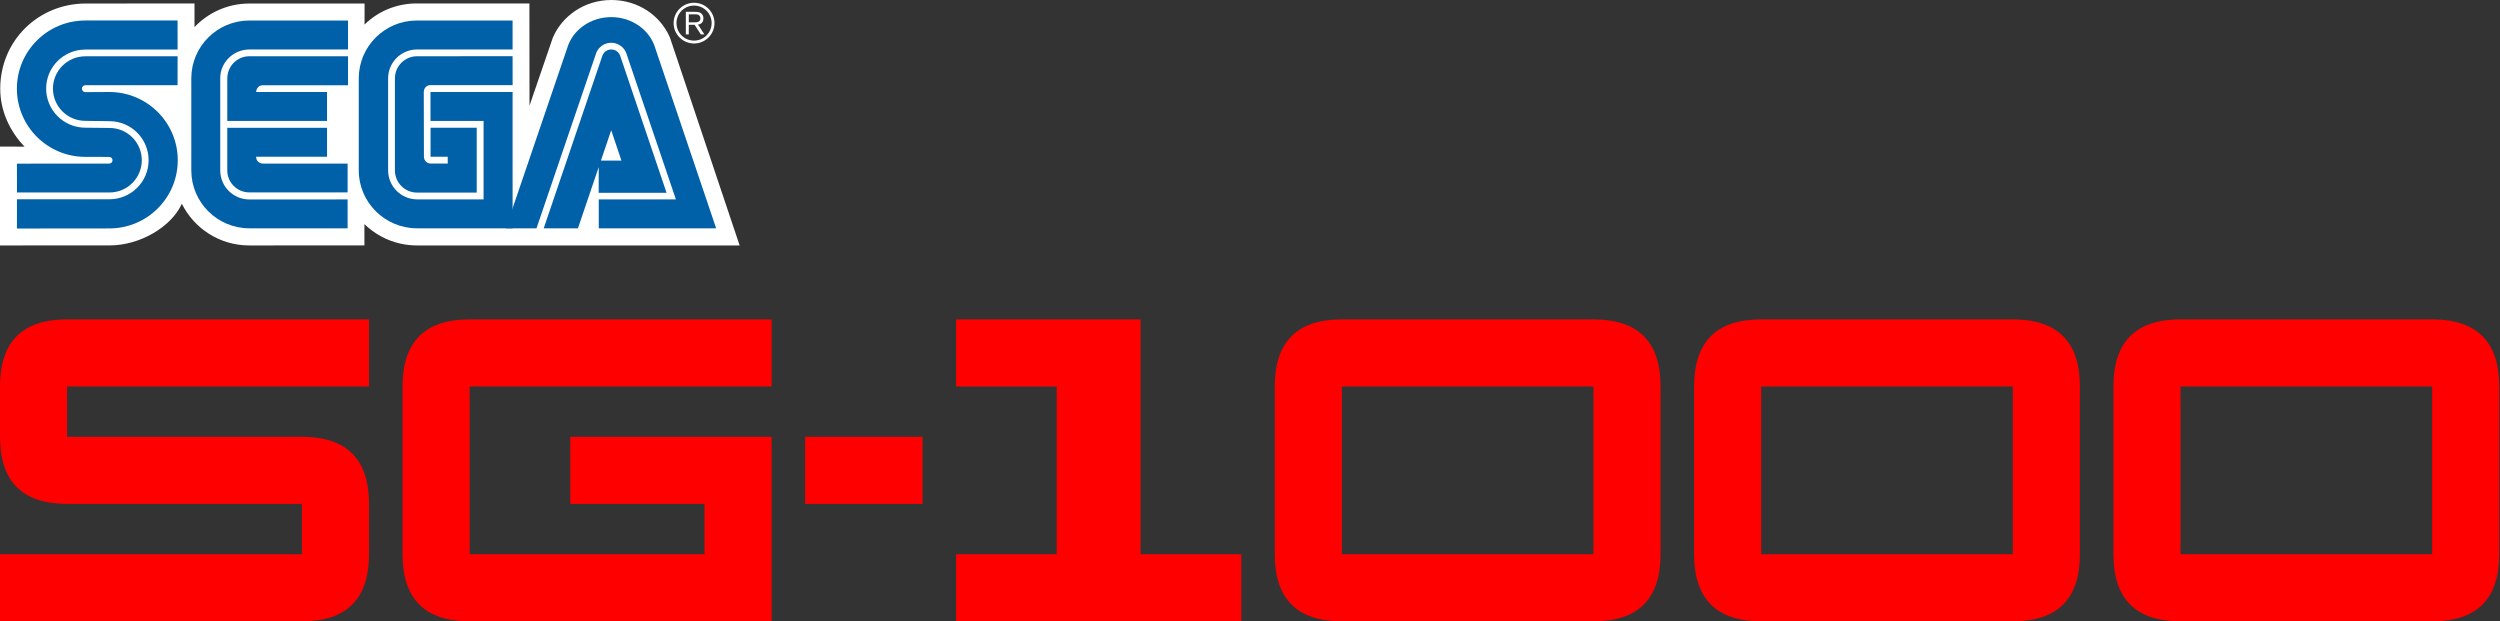 <?xml version="1.0" encoding="UTF-8" standalone="no"?>
<svg
   xmlns:dc="http://purl.org/dc/elements/1.1/"
   xmlns:cc="http://creativecommons.org/ns#"
   xmlns:rdf="http://www.w3.org/1999/02/22-rdf-syntax-ns#"
   xmlns:svg="http://www.w3.org/2000/svg"
   xmlns="http://www.w3.org/2000/svg"
   xmlns:sodipodi="http://sodipodi.sourceforge.net/DTD/sodipodi-0.dtd"
   xmlns:inkscape="http://www.inkscape.org/namespaces/inkscape"
   width="494.359"
   height="122.881"
   viewBox="0 0 494.359 122.881"
   version="1.1"
   id="svg44"
   sodipodi:docname="sg-1000.svg"
   inkscape:version="0.92.5 (2060ec1f9f, 2020-04-08)">
  <rect x="0" y="0" width="494.359" height="122.881" fill="#333333" stroke="none"/>
  <defs
     id="defs48" />
  <sodipodi:namedview
     pagecolor="#ffffff"
     bordercolor="#666666"
     borderopacity="1"
     objecttolerance="10"
     gridtolerance="10"
     guidetolerance="10"
     inkscape:pageopacity="0"
     inkscape:pageshadow="2"
     inkscape:window-width="1366"
     inkscape:window-height="740"
     id="namedview46"
     showgrid="false"
     inkscape:pagecheckerboard="true"
     inkscape:zoom="1.3649965"
     inkscape:cx="412.38989"
     inkscape:cy="57.647208"
     inkscape:window-x="0"
     inkscape:window-y="0"
     inkscape:window-maximized="1"
     inkscape:current-layer="svg44" />
  <title
     id="title2">mainlogo</title>
  <g
     id="SG-1000_logo"
     transform="matrix(1.058,0,0,1.058,0,62.441)"
     style="fill:#ff0000;fill-rule:nonzero;stroke:none;stroke-width:1">
    <path
       d="m 0,22.624 v -9.405 C 0,4.859 4.179,0.679 12.54,0.679 H 68.97 V 13.219 H 12.54 v 9.405 h 43.89 c 8.36,0 12.54,4.18 12.54,12.54 v 9.405 c 0,8.361 -4.18,12.54 -12.54,12.54 H 0 v -12.54 H 56.43 V 35.164 H 12.54 C 4.179,35.164 0,30.984 0,22.624 Z"
       id="Path"
       inkscape:connector-curvature="0" />
    <path
       d="M 75.24,44.569 V 13.219 c 0,-8.36 4.179,-12.54 12.54,-12.54 H 144.21 V 13.219 H 87.78 V 44.569 H 131.67 V 35.164 h -25.08 v -12.54 h 37.62 V 57.109 H 87.78 c -8.361,0 -12.54,-4.179 -12.54,-12.54 z"
       id="path5"
       inkscape:connector-curvature="0" />
    <polygon
       id="polygon7"
       points="172.425,22.624 172.425,35.164 150.48,35.164 150.48,22.624 " />
    <polygon
       id="polygon9"
       points="178.695,13.219 178.695,0.679 213.18,0.679 213.18,44.569 231.99,44.569 231.99,57.109 178.695,57.109 178.695,44.569 197.505,44.569 197.505,13.219 " />
    <path
       d="m 310.365,44.569 c 0,8.361 -4.18,12.54 -12.54,12.54 H 250.8 c -8.361,0 -12.54,-4.179 -12.54,-12.54 V 13.219 c 0,-8.36 4.179,-12.54 12.54,-12.54 h 47.025 c 8.36,0 12.54,4.18 12.54,12.54 z m -12.54,0 V 13.219 H 250.8 v 31.35 z"
       id="Shape"
       inkscape:connector-curvature="0" />
    <path
       d="m 388.74,44.569 c 0,8.361 -4.18,12.54 -12.54,12.54 H 329.175 c -8.36,0 -12.54,-4.179 -12.54,-12.54 V 13.219 c 0,-8.36 4.18,-12.54 12.54,-12.54 h 47.025 c 8.36,0 12.54,4.18 12.54,12.54 z m -12.54,0 V 13.219 H 329.175 v 31.35 z"
       id="path12"
       inkscape:connector-curvature="0" />
    <path
       d="m 467.115,44.569 c 0,8.361 -4.18,12.54 -12.54,12.54 H 407.55 c -8.36,0 -12.54,-4.179 -12.54,-12.54 V 13.219 c 0,-8.36 4.18,-12.54 12.54,-12.54 h 47.025 c 8.36,0 12.54,4.18 12.54,12.54 z m -12.54,0 V 13.219 H 407.55 v 31.35 z"
       id="path14"
       inkscape:connector-curvature="0" />
  </g>
  <g
     style="fill:none;fill-rule:nonzero;stroke:none;stroke-width:1"
     id="SEGA_logo"
     transform="scale(1.058)">
    <path
       d="m 68.11,41.884 c 2.538,2.465 5.999,3.989 9.816,3.989 l 60.314,0.007 L 125.214,7.019 C 123.435,2.891 119.261,-5.6249995e-7 114.248,-5.6249995e-7 109.256,-5.6249995e-7 105.019,2.986 103.306,7.097 L 98.964,19.755 98.947,0.654 77.884,0.643 c -3.807,0 -7.229,1.486 -9.75,3.943 l 0.007,-3.926 H 46.576 c -4.017,0 -7.67,1.713 -10.225,4.405 V 0.643 L 16.025,0.661 C 7.25,0.653 0.053,7.512 0.042,16.581 c 0,4.198 1.835,8.006 4.541,10.827 L 0,27.401 v 18.472 l 20.479,-0.004 c 5.754,-0.007 11.456,-3.479 13.438,-7.638 l 0.059,-0.171 c 2.29,4.625 7.068,7.813 12.599,7.813 l 21.535,-0.004 v -3.985"
       id="path17"
       inkscape:connector-curvature="0"
       style="fill:#ffffff" />
    <path
       d="M 3.164,42.712 20.433,42.694 c 7.065,0 12.791,-5.708 12.791,-12.742 0,-7.047 -5.726,-12.756 -12.791,-12.756 l -4.485,0.024 c -0.353,0 -0.64,-0.29 -0.64,-0.647 0,-0.357 0.287,-0.647 0.64,-0.647 l 17.238,0.004 0.007,-5.408 H 15.945 c -3.335,0 -6.048,2.709 -6.048,6.037 0,3.332 2.713,6.03 6.048,6.03 l 4.506,0.059 c 4.048,0 7.324,3.265 7.324,7.293 0,4.031 -3.275,7.303 -7.324,7.303 H 3.171 l -0.007,5.467"
       id="path19"
       inkscape:connector-curvature="0"
       style="fill:#0060a8" />
    <path
       d="M 3.171,35.976 H 20.451 c 3.345,0 6.051,-2.698 6.051,-6.034 0,-3.332 -2.706,-6.027 -6.051,-6.027 l -4.506,-0.049 c -4.041,0 -7.32,-3.268 -7.32,-7.306 0,-4.027 3.279,-7.296 7.32,-7.296 l 17.249,-0.004 -0.007,-5.429 H 15.948 c -7.058,0 -12.791,5.702 -12.791,12.743 0,7.041 5.733,12.746 12.791,12.746 l 4.461,0.007 c 0.339,0 0.626,0.276 0.626,0.626 0,0.343 -0.287,0.619 -0.626,0.619 l -17.245,0.014 0.007,5.39"
       id="path21"
       inkscape:connector-curvature="0"
       style="fill:#0060a8" />
    <path
       d="m 46.614,37.28 c -2.996,0 -5.45,-2.388 -5.45,-5.437 V 14.592 c 0,-2.933 2.454,-5.345 5.45,-5.345 l 18.433,0.003 V 3.832 H 46.614 c -5.999,0 -10.858,4.842 -10.858,10.82 v 17.192 c 0,5.978 4.859,10.827 10.858,10.827 l 18.356,0.007 -0.004,-5.405 -18.353,0.006"
       id="path23"
       inkscape:connector-curvature="0"
       style="fill:#0060a8" />
    <path
       d="m 42.485,14.651 c 0,-2.286 1.839,-4.139 4.129,-4.139 h 18.433 v 5.425 H 49.166 c -1.272,0 -1.29,1.262 -1.29,1.262 h 13.249 v 5.401 H 42.478 l 0.006,-7.95"
       id="path25"
       inkscape:connector-curvature="0"
       style="fill:#0060a8" />
    <path
       d="m 46.614,35.965 c -2.283,0 -4.136,-1.842 -4.136,-4.122 v -7.957 h 18.647 v 5.412 H 47.875 c 0.018,1.272 1.29,1.279 1.29,1.279 h 15.805 l -0.004,5.38 -18.352,0.007"
       id="path27"
       inkscape:connector-curvature="0"
       style="fill:#0060a8" />
    <path
       d="m 77.965,37.266 c -2.986,0 -5.425,-2.433 -5.425,-5.423 V 14.651 c 0,-2.992 2.422,-5.405 5.411,-5.405 H 95.804 V 3.832 H 77.909 c -5.996,0 -10.855,4.842 -10.855,10.82 v 17.192 c 0,5.978 4.901,10.827 10.897,10.827 l 17.854,0.007 V 17.2 H 80.461 v 5.401 h 9.921 V 37.266 H 77.965"
       id="path29"
       inkscape:connector-curvature="0"
       style="fill:#0060a8" />
    <path
       d="m 73.811,31.843 c 0,2.291 1.853,4.154 4.139,4.154 h 11.152 V 23.88 h -8.628 v 5.419 h 3.202 l 0.01,1.272 H 80.499 c -0.696,0 -1.265,-0.576 -1.265,-1.272 l -0.029,-12.103 c 0,0 -0.004,-1.258 1.28,-1.29 h 15.326 l -0.007,-5.398 -17.854,0.004 c -2.286,0 -4.139,1.853 -4.139,4.139 v 17.192"
       id="path31"
       inkscape:connector-curvature="0"
       style="fill:#0060a8" />
    <path
       d="m 112.58,10.432 c 0.241,-0.688 0.894,-1.185 1.667,-1.185 0.773,0 1.434,0.496 1.668,1.185 l 8.667,25.603 h -12.69 l 0.014,-6.023 h 4.241 l -1.909,-5.674 -6.219,18.335 h -6.397 l 10.96,-32.242"
       id="path33"
       inkscape:connector-curvature="0"
       style="fill:#0060a8" />
    <path
       d="m 126.329,37.266 h -14.417 v 5.407 h 21.94 L 122.442,8.914 c -1,-3.293 -4.296,-5.715 -8.198,-5.715 -3.908,0 -7.194,2.412 -8.201,5.702 L 94.528,42.674 h 5.744 L 111.451,9.845 c 0.454,-1.087 1.524,-1.853 2.783,-1.853 1.252,0 2.328,0.766 2.786,1.846 l 9.309,27.428"
       id="path35"
       inkscape:connector-curvature="0"
       style="fill:#0060a8" />
    <path
       d="m 129.717,8.128 c 1.021,0 1.982,-0.399 2.703,-1.115 0.72,-0.723 1.122,-1.678 1.122,-2.698 0,-1.014 -0.402,-1.965 -1.122,-2.688 -0.72,-0.713 -1.681,-1.111 -2.703,-1.111 -2.101,0 -3.817,1.703 -3.817,3.8 0,1.021 0.399,1.975 1.125,2.698 0.717,0.716 1.675,1.115 2.692,1.115 m -3.279,-3.814 c 0,-0.87 0.335,-1.695 0.961,-2.314 0.623,-0.619 1.447,-0.954 2.318,-0.954 0.881,0 1.706,0.336 2.328,0.954 0.619,0.619 0.962,1.444 0.962,2.314 0,1.807 -1.475,3.275 -3.29,3.275 -0.871,0 -1.696,-0.339 -2.318,-0.958 -0.626,-0.618 -0.961,-1.44 -0.961,-2.317 z"
       id="path37"
       inkscape:connector-curvature="0"
       style="fill:#ffffff" />
    <path
       d="m 128.738,4.636 v 1.797 h -0.552 V 2.21 h 1.569 c 0.591,0.007 0.937,0.007 1.266,0.255 0.318,0.235 0.451,0.588 0.451,0.979 0,0.986 -0.804,1.115 -1.007,1.157 l 1.189,1.832 h -0.668 l -1.157,-1.797 h -1.091 m 0,-0.465 h 1.122 c 0.179,0 0.347,0 0.514,-0.042 0.392,-0.094 0.531,-0.374 0.531,-0.682 0,-0.112 -0.011,-0.395 -0.252,-0.591 -0.221,-0.185 -0.5,-0.178 -0.825,-0.178 h -1.091 z"
       id="path39"
       inkscape:connector-curvature="0"
       style="fill:#ffffff" />
  </g>
</svg>
